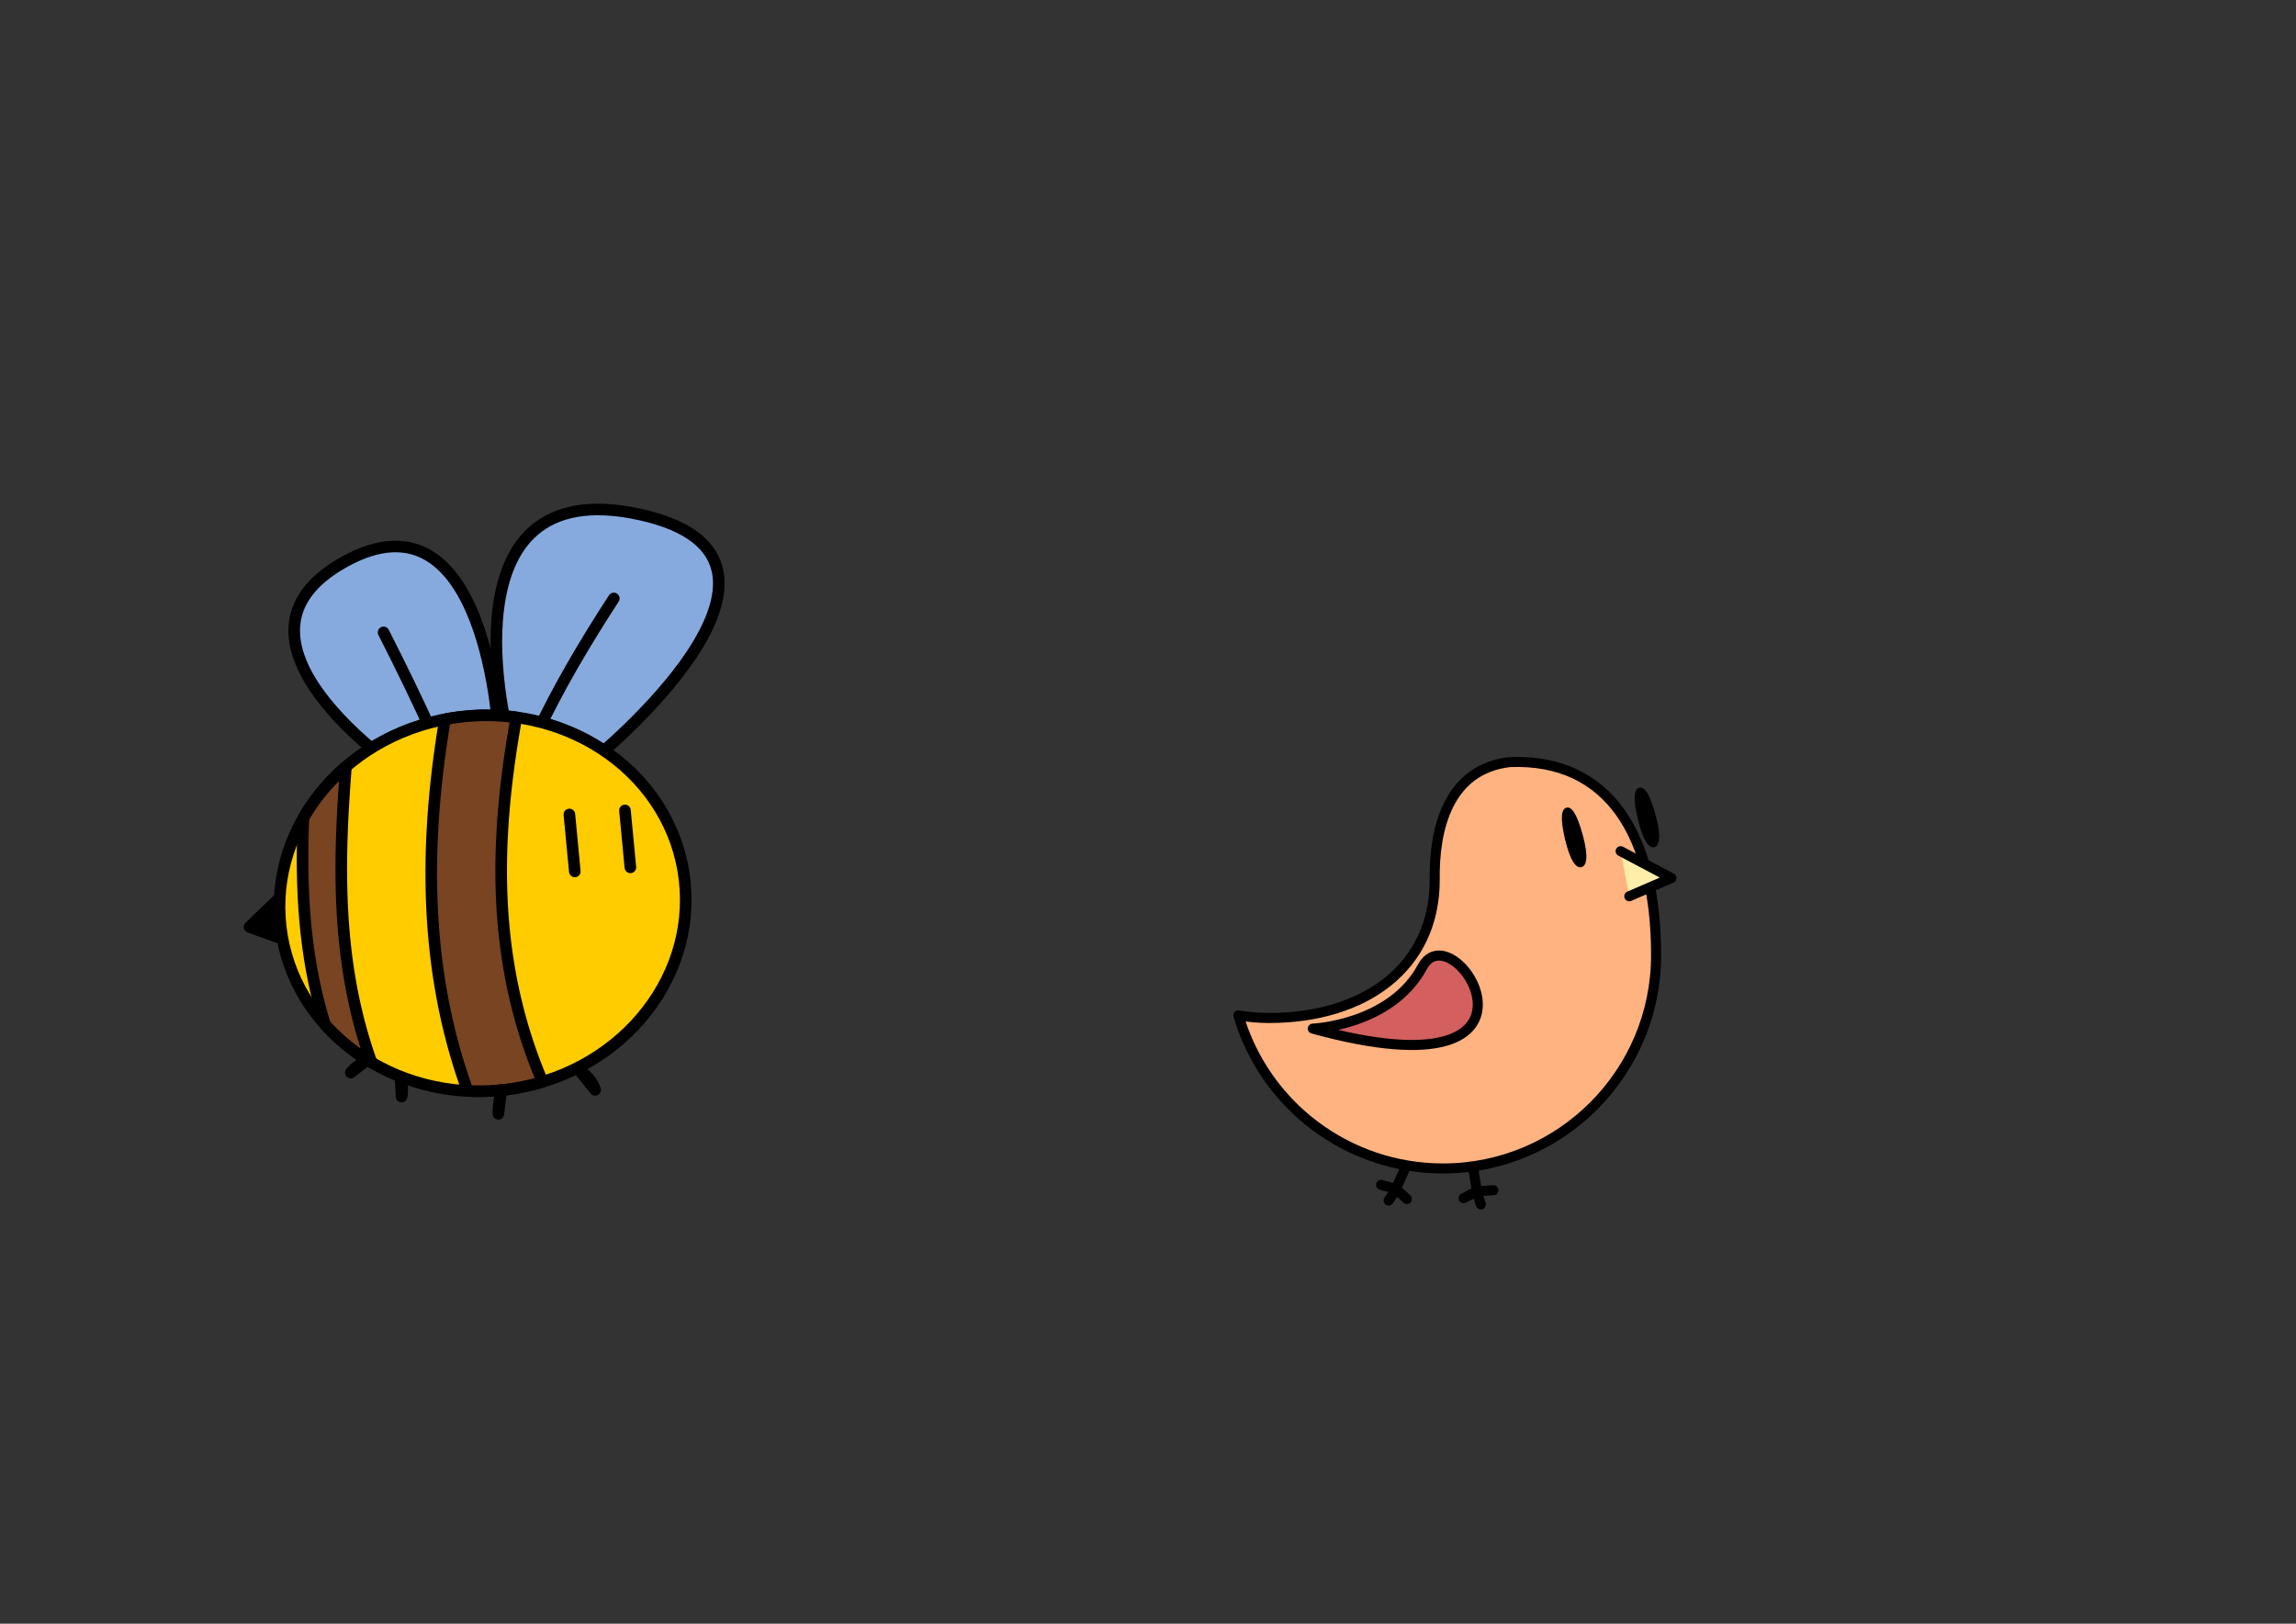 <?xml version="1.0" encoding="UTF-8" standalone="no"?>
<!-- Created with Inkscape (http://www.inkscape.org/) -->

<svg
   width="297mm"
   height="210mm"
   viewBox="0 0 297 210"
   version="1.1"
   id="svg5"
   inkscape:version="1.2 (dc2aedaf03, 2022-05-15)"
   sodipodi:docname="birdy type of trouble art.svg"
   xmlns:inkscape="http://www.inkscape.org/namespaces/inkscape"
   xmlns:sodipodi="http://sodipodi.sourceforge.net/DTD/sodipodi-0.dtd"
   xmlns="http://www.w3.org/2000/svg"
   xmlns:svg="http://www.w3.org/2000/svg">
  <rect x="0" y="0" width="297" height="210" fill="#333333" stroke="none"/>
  <sodipodi:namedview
     id="namedview7"
     pagecolor="#ffffff"
     bordercolor="#999999"
     borderopacity="1"
     inkscape:showpageshadow="0"
     inkscape:pageopacity="0"
     inkscape:pagecheckerboard="0"
     inkscape:deskcolor="#d1d1d1"
     inkscape:document-units="mm"
     showgrid="false"
     inkscape:zoom="1.5091049"
     inkscape:cx="453.91144"
     inkscape:cy="406.20104"
     inkscape:window-width="1920"
     inkscape:window-height="1027"
     inkscape:window-x="-8"
     inkscape:window-y="-8"
     inkscape:window-maximized="1"
     inkscape:current-layer="layer1" />
  <defs
     id="defs2" />
  <g
     inkscape:label="Camada 1"
     inkscape:groupmode="layer"
     id="layer1">
    <rect
       style="fill:none;stroke:none;stroke-width:1.5;stroke-linecap:round;stroke-linejoin:round;stroke-dasharray:none"
       id="rect16546"
       width="66.448"
       height="61.364"
       x="29.279"
       y="59.26"
       inkscape:export-filename="bee_1.png"
       inkscape:export-xdpi="96"
       inkscape:export-ydpi="96" />
    <path
       style="fill:#000000;stroke:#000000;stroke-width:1.5;stroke-linecap:round;stroke-linejoin:round;stroke-dasharray:none;stroke-opacity:1"
       d="m 37.535,114.808 -5.26,5.084 6.312,2.279 z"
       id="path4712" />
    <g
       id="g16488"
       inkscape:transform-center-x="-10.101227"
       inkscape:transform-center-y="-14.286651"
       transform="rotate(5.988,68.493,96.388)">
      <path
         style="fill:#87aade;stroke:#000000;stroke-width:1.5;stroke-linecap:butt;stroke-linejoin:miter;stroke-dasharray:none;stroke-opacity:1"
         d="m 76.863,97.443 c 0,0 29.258,-29.258 2.727,-32.233 C 53.061,62.235 65.582,95.335 65.582,95.335 Z"
         id="path16478" />
      <path
         style="fill:none;stroke:#000000;stroke-width:1.5;stroke-linecap:round;stroke-linejoin:round;stroke-dasharray:none;stroke-opacity:1"
         d="m 77.359,76.368 c -3.129,6.116 -5.918,12.232 -8.058,18.348"
         id="path16484"
         sodipodi:nodetypes="cc" />
    </g>
    <g
       id="g16492"
       inkscape:transform-center-x="6.252265"
       inkscape:transform-center-y="-12.738689"
       transform="rotate(-4.632,57.528,98.014)">
      <path
         style="fill:#87aade;stroke:#000000;stroke-width:1.5;stroke-linecap:butt;stroke-linejoin:miter;stroke-dasharray:none;stroke-opacity:1"
         d="m 64.714,95.583 c 0,0 1.116,-32.481 -17.976,-23.927 -19.092,8.554 5.207,27.77 5.207,27.77 z"
         id="path16480" />
      <path
         style="fill:none;stroke:#000000;stroke-width:1.5;stroke-linecap:round;stroke-linejoin:round;stroke-dasharray:none;stroke-opacity:1"
         d="M 56.408,95.335 C 54.59,90.25 52.771,85.629 50.953,81.202"
         id="path16482"
         sodipodi:nodetypes="cc" />
    </g>
    <ellipse
       style="fill:#ffcc00;stroke:#000000;stroke-width:1.5;stroke-linecap:round;stroke-linejoin:round;stroke-dasharray:none"
       id="path247"
       cx="48.166"
       cy="123.392"
       rx="26.299"
       ry="24.282"
       transform="rotate(-6.797)" />
    <path
       style="fill:none;stroke:#000000;stroke-width:1.5;stroke-linecap:round;stroke-linejoin:round;stroke-dasharray:none;stroke-opacity:1"
       d="m 80.841,104.814 0.701,7.364"
       id="path407" />
    <path
       style="fill:none;stroke:#000000;stroke-width:1.5;stroke-linecap:round;stroke-linejoin:round;stroke-dasharray:none;stroke-opacity:1"
       d="m 73.652,105.34 0.701,7.364"
       id="path409" />
    <path
       id="path3983"
       style="fill:#784421;stroke:#000000;stroke-width:1.5;stroke-linecap:round;stroke-linejoin:round;stroke-dasharray:none"
       d="m 48.062,137.418 c -0.044,-0.122 -0.09,-0.244 -0.133,-0.366 -0.155,-0.442 -0.305,-0.884 -0.449,-1.325 -0.144,-0.442 -0.283,-0.884 -0.415,-1.326 -0.133,-0.442 -0.26,-0.884 -0.382,-1.326 -0.122,-0.442 -0.239,-0.884 -0.351,-1.326 -0.112,-0.442 -0.218,-0.884 -0.32,-1.326 -0.102,-0.442 -0.199,-0.884 -0.291,-1.326 -0.092,-0.442 -0.18,-0.884 -0.263,-1.326 -0.083,-0.442 -0.162,-0.884 -0.236,-1.326 -0.074,-0.442 -0.143,-0.884 -0.209,-1.326 -0.065,-0.442 -0.127,-0.884 -0.184,-1.325 -0.057,-0.442 -0.11,-0.884 -0.159,-1.326 -0.049,-0.442 -0.094,-0.884 -0.136,-1.326 -0.042,-0.442 -0.079,-0.884 -0.114,-1.326 -0.034,-0.442 -0.065,-0.884 -0.092,-1.326 -0.027,-0.442 -0.052,-0.884 -0.072,-1.326 -0.021,-0.442 -0.039,-0.884 -0.053,-1.326 -0.015,-0.442 -0.026,-0.884 -0.035,-1.326 -0.009,-0.442 -0.015,-0.884 -0.018,-1.326 -0.003,-0.442 -0.004,-0.884 -0.002,-1.325 0.002,-0.442 0.007,-0.884 0.013,-1.326 0.007,-0.442 0.016,-0.884 0.027,-1.326 0.011,-0.442 0.025,-0.884 0.041,-1.326 0.016,-0.442 0.033,-0.884 0.052,-1.326 0.019,-0.442 0.041,-0.884 0.064,-1.325 0.046,-0.884 0.098,-1.768 0.156,-2.652 0.058,-0.884 0.121,-1.768 0.188,-2.652 0.019,-0.254 0.041,-0.507 0.06,-0.761 a 24.282,26.299 83.203 0 0 -5.503,6.652 c -0.002,0.038 -0.004,0.076 -0.005,0.114 -0.028,0.741 -0.052,1.483 -0.069,2.225 -0.009,0.371 -0.016,0.741 -0.021,1.112 -0.005,0.371 -0.009,0.741 -0.011,1.112 -0.002,0.371 -0.003,0.741 -0.001,1.112 0.002,0.371 0.005,0.742 0.011,1.113 0.005,0.371 0.013,0.741 0.022,1.112 0.01,0.371 0.021,0.741 0.035,1.112 0.014,0.371 0.03,0.741 0.049,1.112 0.018,0.371 0.04,0.742 0.063,1.113 0.023,0.371 0.049,0.741 0.077,1.112 0.028,0.371 0.059,0.741 0.093,1.112 0.034,0.371 0.07,0.741 0.11,1.112 0.039,0.371 0.081,0.741 0.126,1.112 0.045,0.371 0.093,0.742 0.144,1.113 0.051,0.371 0.105,0.741 0.162,1.112 0.057,0.371 0.118,0.741 0.181,1.112 0.064,0.371 0.131,0.741 0.202,1.112 0.07,0.371 0.144,0.742 0.222,1.113 0.077,0.371 0.158,0.741 0.243,1.112 0.085,0.371 0.173,0.741 0.265,1.112 0.092,0.371 0.188,0.741 0.288,1.112 0.1,0.371 0.203,0.742 0.311,1.113 0.093,0.32 0.19,0.639 0.289,0.959 a 24.282,26.299 83.203 0 0 6.032,4.946 z" />
    <path
       id="path3977"
       style="fill:#784421;stroke:#000000;stroke-width:1.5;stroke-linecap:round;stroke-linejoin:round;stroke-dasharray:none"
       d="m 57.562,93.028 c -0.034,0.203 -0.07,0.407 -0.103,0.61 -0.092,0.562 -0.18,1.123 -0.265,1.684 -0.085,0.561 -0.166,1.121 -0.244,1.681 -0.078,0.56 -0.152,1.119 -0.222,1.678 -0.071,0.559 -0.137,1.117 -0.201,1.675 -0.063,0.558 -0.122,1.115 -0.178,1.671 -0.055,0.557 -0.107,1.113 -0.155,1.668 -0.048,0.555 -0.091,1.111 -0.131,1.665 -0.04,0.554 -0.075,1.108 -0.106,1.661 -0.031,0.553 -0.058,1.106 -0.081,1.658 -0.023,0.552 -0.042,1.103 -0.056,1.654 -0.014,0.551 -0.024,1.101 -0.029,1.65 -0.005,0.549 -0.006,1.098 -0.003,1.646 0.004,0.548 0.012,1.095 0.025,1.642 0.013,0.547 0.03,1.093 0.053,1.639 0.022,0.545 0.05,1.09 0.082,1.635 0.032,0.544 0.069,1.087 0.111,1.63 0.042,0.543 0.089,1.085 0.141,1.626 0.052,0.541 0.109,1.082 0.171,1.622 0.062,0.54 0.13,1.079 0.203,1.617 0.073,0.538 0.151,1.076 0.234,1.612 0.083,0.537 0.172,1.073 0.267,1.608 0.094,0.535 0.194,1.069 0.299,1.603 0.105,0.534 0.217,1.067 0.333,1.599 0.117,0.532 0.239,1.063 0.367,1.593 0.128,0.53 0.262,1.06 0.402,1.589 0.14,0.529 0.286,1.057 0.438,1.584 0.152,0.527 0.31,1.053 0.473,1.578 0.164,0.525 0.333,1.05 0.51,1.573 0.176,0.524 0.359,1.046 0.547,1.568 0.017,0.047 0.036,0.094 0.053,0.141 a 24.282,26.299 83.203 0 0 4.808,-0.151 24.282,26.299 83.203 0 0 4.877,-1.022 c -0.071,-0.166 -0.142,-0.332 -0.211,-0.498 -0.111,-0.266 -0.219,-0.532 -0.326,-0.797 -0.107,-0.266 -0.211,-0.531 -0.314,-0.797 -0.103,-0.266 -0.203,-0.532 -0.302,-0.797 -0.099,-0.266 -0.195,-0.531 -0.29,-0.797 -0.095,-0.266 -0.188,-0.532 -0.279,-0.797 -0.091,-0.266 -0.18,-0.532 -0.267,-0.797 -0.087,-0.266 -0.173,-0.531 -0.256,-0.797 -0.083,-0.266 -0.164,-0.532 -0.244,-0.797 -0.08,-0.266 -0.157,-0.532 -0.233,-0.797 -0.076,-0.266 -0.15,-0.531 -0.222,-0.797 -0.072,-0.266 -0.143,-0.532 -0.211,-0.797 -0.069,-0.266 -0.135,-0.532 -0.201,-0.797 -0.065,-0.266 -0.129,-0.531 -0.19,-0.797 -0.062,-0.266 -0.122,-0.532 -0.18,-0.797 -0.058,-0.266 -0.114,-0.531 -0.169,-0.797 -0.055,-0.266 -0.108,-0.532 -0.16,-0.797 -0.051,-0.266 -0.101,-0.532 -0.149,-0.797 -0.048,-0.266 -0.095,-0.531 -0.14,-0.797 -0.045,-0.266 -0.088,-0.532 -0.13,-0.797 -0.083,-0.531 -0.16,-1.063 -0.231,-1.594 -0.071,-0.531 -0.135,-1.063 -0.194,-1.595 -0.059,-0.531 -0.111,-1.063 -0.158,-1.594 -0.047,-0.531 -0.088,-1.063 -0.123,-1.594 -0.035,-0.531 -0.065,-1.063 -0.089,-1.595 -0.024,-0.531 -0.043,-1.063 -0.057,-1.594 -0.013,-0.531 -0.022,-1.063 -0.025,-1.594 -0.003,-0.531 -0.001,-1.063 0.006,-1.594 0.007,-0.531 0.018,-1.063 0.035,-1.595 0.016,-0.531 0.037,-1.063 0.063,-1.594 0.026,-0.531 0.056,-1.063 0.09,-1.594 0.034,-0.531 0.073,-1.063 0.116,-1.595 0.043,-0.531 0.09,-1.063 0.141,-1.594 0.051,-0.531 0.106,-1.063 0.164,-1.594 0.059,-0.531 0.121,-1.063 0.187,-1.594 0.066,-0.531 0.135,-1.063 0.208,-1.595 0.073,-0.531 0.149,-1.063 0.228,-1.594 0.079,-0.531 0.162,-1.063 0.248,-1.594 0.086,-0.531 0.174,-1.063 0.265,-1.594 0.069,-0.399 0.14,-0.798 0.212,-1.196 a 24.282,26.299 83.203 0 0 -7.238,-0.069 24.282,26.299 83.203 0 0 -1.996,0.316 z" />
    <path
       id="path10526"
       style="fill:none;stroke:#000000;stroke-width:1.5;stroke-linecap:round;stroke-linejoin:round;stroke-dasharray:none;stroke-opacity:1"
       d="m 47.11,137.362 c -0.748,0.398 -1.338,0.849 -1.736,1.364 z m 27.77,0.992 c 0.954,0.667 1.735,1.471 2.107,2.603 z m -23.059,1.116 c 0.167,0.785 0.302,1.57 0.124,2.355 z m 13.017,1.488 c -0.166,1.054 -0.422,2.154 -0.372,3.1 z"
       sodipodi:nodetypes="cccccccccccc" />
    <path
       id="path14951"
       style="fill:#ffb380;stroke:#000000;stroke-width:1.3;stroke-linecap:round;stroke-linejoin:round;stroke-dasharray:none"
       d="m 195.32,98.559 c -8.007,0.903 -9.838,8.665 -9.732,15.249 4e-5,11.366 -9.123,17.852 -21.448,17.852 -1.325,-0.005 -2.647,-0.118 -3.951,-0.339 3.451,11.736 14.219,19.798 26.452,19.803 15.234,-1.2e-4 27.584,-12.35 27.584,-27.584 -1.1e-4,-15.234 -5.903,-25.476 -18.906,-24.98 z"
       sodipodi:nodetypes="ccccccc" />
    <path
       style="fill:#ffeeaa;stroke:#000000;stroke-width:1.3;stroke-linecap:round;stroke-linejoin:round;stroke-opacity:1;stroke-dasharray:none"
       d="m 209.639,110.088 6.571,3.471 -5.455,2.355"
       id="path14956" />
    <path
       id="path15010"
       style="stroke-width:1.5;stroke-linecap:round;stroke-linejoin:round"
       d="m 204.742,108.02 c 0.796,2.916 0.455,3.976 -0.176,4.135 -0.631,0.158 -1.409,-0.647 -2.109,-3.561 -0.7,-2.914 -0.455,-3.976 0.176,-4.135 0.631,-0.158 1.312,0.645 2.109,3.561 z"
       sodipodi:nodetypes="zszsz" />
    <path
       id="path15013"
       style="stroke-width:1.5;stroke-linecap:round;stroke-linejoin:round"
       d="m 214.166,105.434 c 0.796,2.916 0.455,3.976 -0.176,4.135 -0.631,0.158 -1.409,-0.647 -2.109,-3.561 -0.7,-2.914 -0.455,-3.976 0.176,-4.135 0.631,-0.158 1.312,0.645 2.109,3.561 z"
       sodipodi:nodetypes="zszsz" />
    <path
       style="fill:#d35f5f;stroke:#000000;stroke-width:1.3;stroke-linecap:round;stroke-linejoin:round;stroke-dasharray:none;stroke-opacity:1"
       d="m 169.819,133.036 c 0,0 10.096,-0.408 14.178,-7.99 4.082,-7.583 19.733,17.299 -14.178,7.99 z"
       id="path15015"
       inkscape:transform-center-x="6.148517"
       inkscape:transform-center-y="1.6188131" />
    <path
       style="fill:none;stroke:#000000;stroke-width:1.3;stroke-linecap:round;stroke-linejoin:round;stroke-dasharray:none;stroke-opacity:1"
       d="m 190.547,150.919 0.496,3.161 2.136,-0.142"
       id="path15017"
       sodipodi:nodetypes="ccc" />
    <path
       style="fill:none;stroke:#000000;stroke-width:1.3;stroke-linecap:round;stroke-linejoin:round;stroke-dasharray:none;stroke-opacity:1"
       d="m 189.325,154.967 1.674,-0.868 0.558,1.674"
       id="path15745" />
    <path
       style="fill:none;stroke:#000000;stroke-width:1.3;stroke-linecap:round;stroke-linejoin:round;stroke-dasharray:none;stroke-opacity:1"
       d="m 181.874,150.853 -1.309,2.92 -1.917,-0.535"
       id="path15748"
       sodipodi:nodetypes="ccc" />
    <path
       style="fill:none;stroke:#000000;stroke-width:1.3;stroke-linecap:round;stroke-linejoin:round;stroke-dasharray:none;stroke-opacity:1"
       d="m 181.99,155.079 -1.387,-1.277 -0.978,1.468"
       id="path15750" />
  </g>
</svg>
